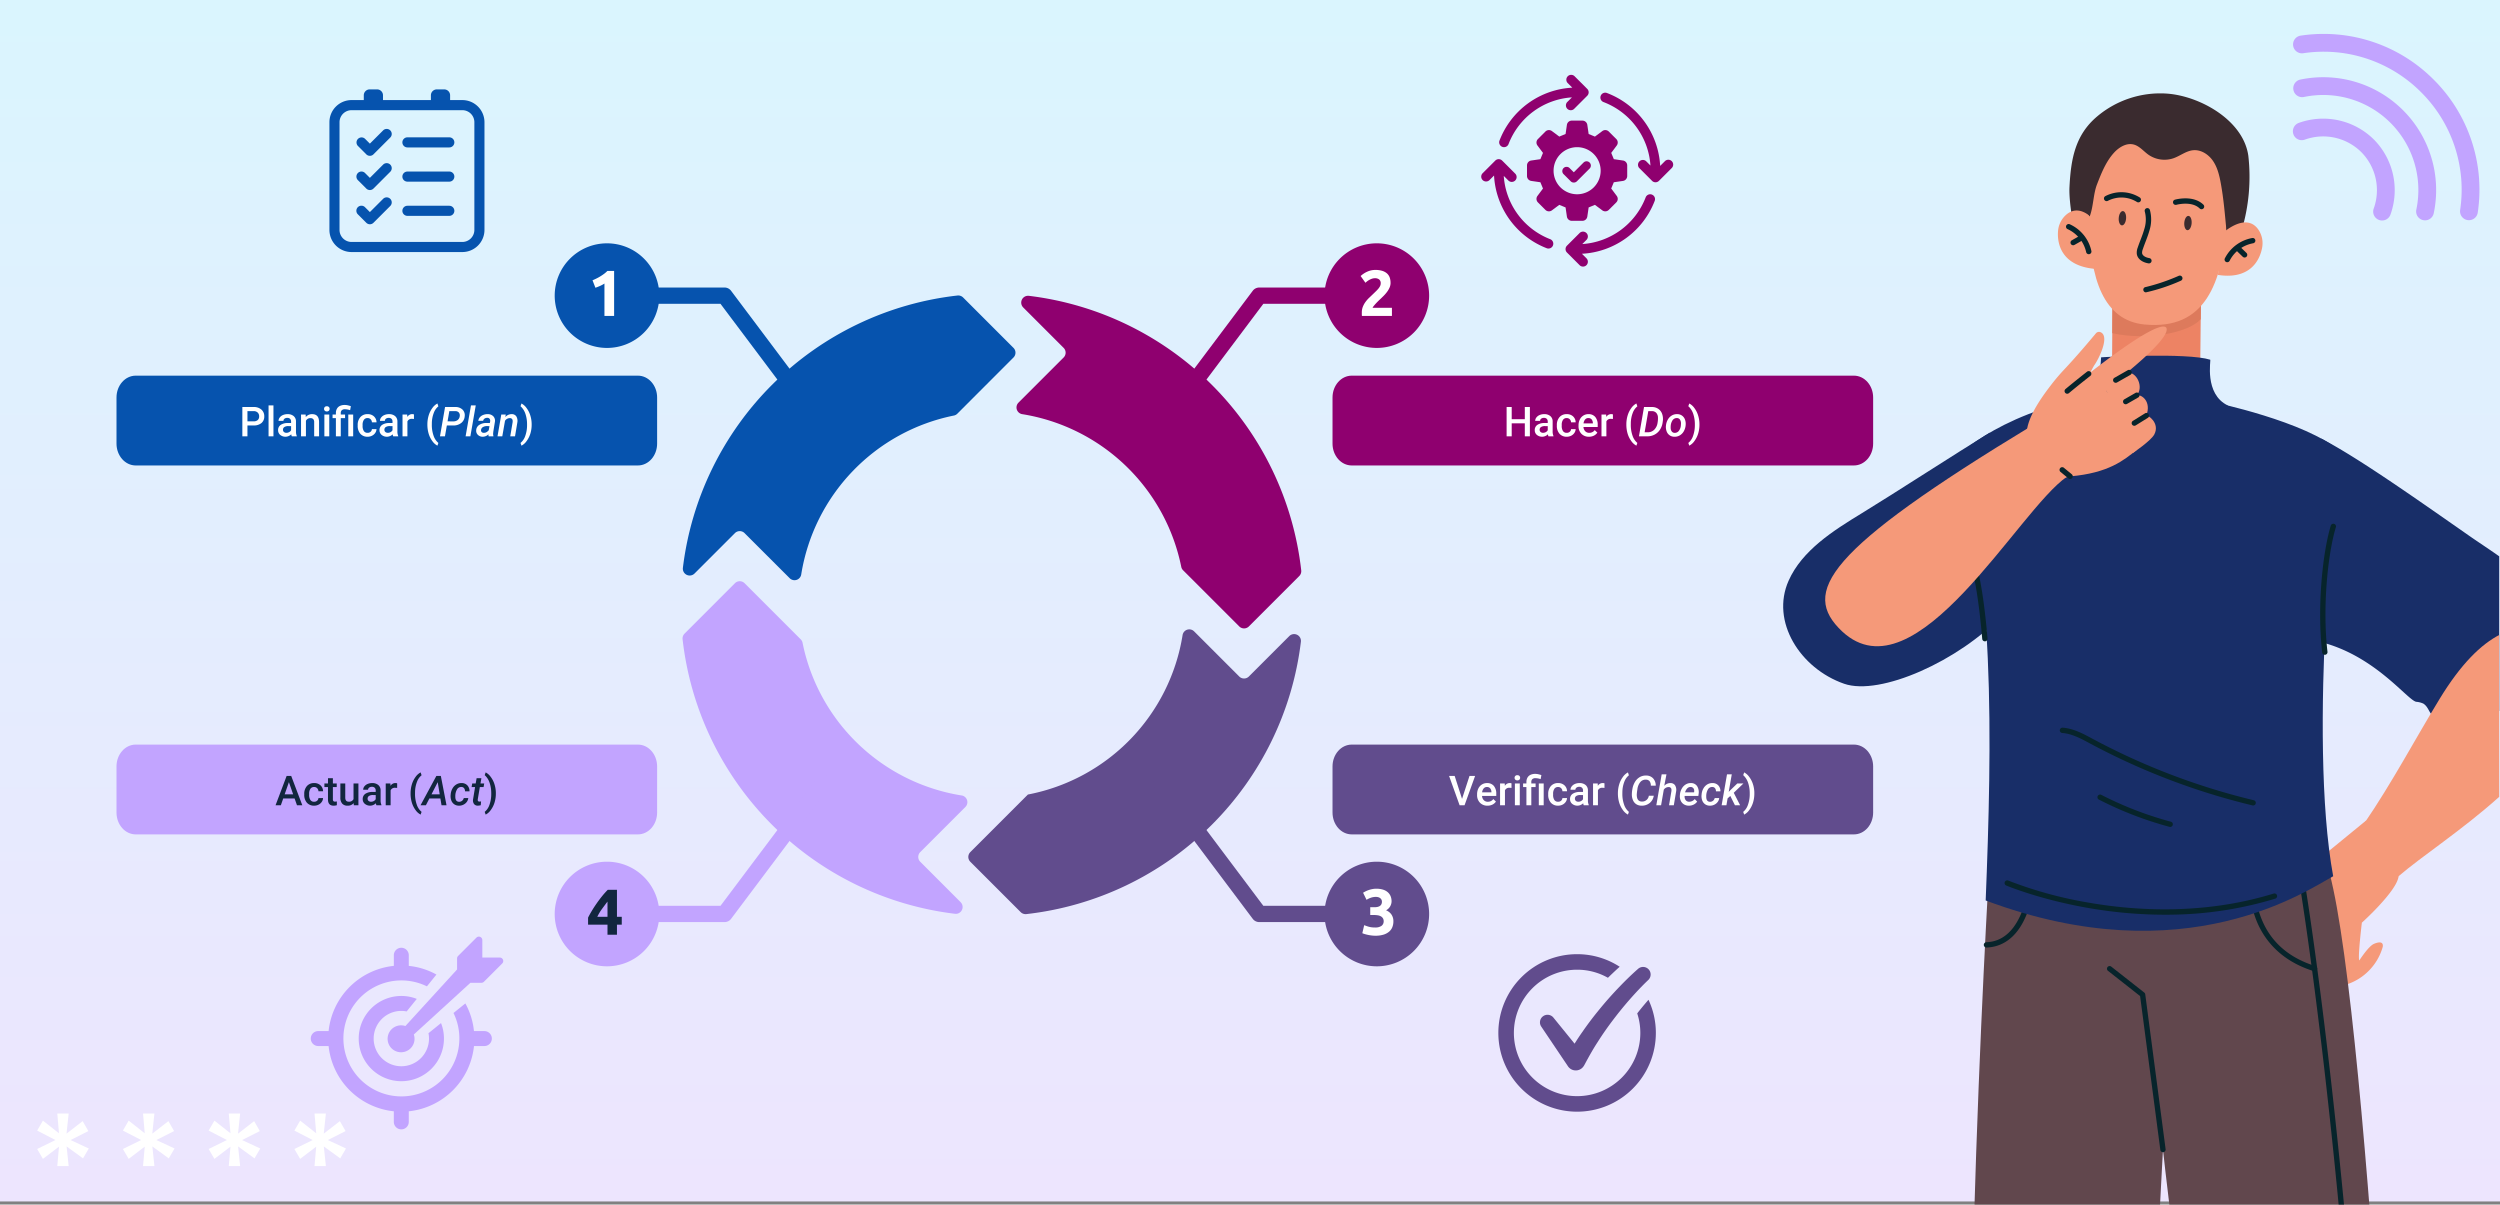 <svg xmlns="http://www.w3.org/2000/svg" xmlns:xlink="http://www.w3.org/1999/xlink" width="1030" height="496.271" viewBox="0 0 1030 496.271">
  <rect x="0" y="0" width="1030" height="496.271" fill="#808080" stroke="none"/>
  <defs>
    <linearGradient id="linear-gradient" x1="0.5" x2="0.5" y2="1" gradientUnits="objectBoundingBox">
      <stop offset="0" stop-color="#daf5fe"/>
      <stop offset="1" stop-color="#ede5fe"/>
    </linearGradient>
    <clipPath id="clip-path">
      <path id="Path_611005" data-name="Path 611005" d="M0,0H1030V495H0Z" transform="translate(285 446.5)" fill="url(#linear-gradient)"/>
    </clipPath>
    <clipPath id="clip-path-2">
      <rect id="Rectangle_410734" data-name="Rectangle 410734" width="561.366" height="434.492" fill="none"/>
    </clipPath>
    <clipPath id="clip-path-3">
      <rect id="Rectangle_410736" data-name="Rectangle 410736" width="359" height="488" transform="translate(955.668 454.771)" fill="#fff" stroke="#707070" stroke-width="1"/>
    </clipPath>
    <clipPath id="clip-path-4">
      <rect id="Rectangle_410735" data-name="Rectangle 410735" width="329.003" height="778.332" transform="translate(0 0)" fill="none"/>
    </clipPath>
    <clipPath id="clip-path-5">
      <rect id="Rectangle_403224" data-name="Rectangle 403224" width="76.843" height="76.848" fill="#c2a4ff"/>
    </clipPath>
  </defs>
  <g id="Group_1122319" data-name="Group 1122319" transform="translate(-285.332 -2966.729)">
    <g id="Group_1073696" data-name="Group 1073696" transform="translate(0.332 2520.229)">
      <g id="Group_1073695" data-name="Group 1073695">
        <path id="Path_608309" data-name="Path 608309" d="M0,0H1030V495H0Z" transform="translate(285 446.5)" fill="url(#linear-gradient)"/>
      </g>
      <g id="Group_1122147" data-name="Group 1122147" transform="translate(412.985 477.25)">
        <g id="Group_1122146" data-name="Group 1122146" transform="translate(0 0.004)" clip-path="url(#clip-path-2)">
          <path id="Path_912606" data-name="Path 912606" d="M942.842,492.282A128.472,128.472,0,0,0,829.7,604.523a2.82,2.82,0,0,0,4.794,2.3l16.649-16.65a2.807,2.807,0,0,1,3.969,0l18.6,18.583a2.8,2.8,0,0,0,4.747-1.575,79.688,79.688,0,0,1,62.9-65.448,2.741,2.741,0,0,0,1.4-.746l23.147-23.168a2.808,2.808,0,0,0,0-3.969L945.161,493.1a2.851,2.851,0,0,0-2.319-.82" transform="translate(-676.337 -401.283)" fill="#0653ae"/>
          <path id="Path_912607" data-name="Path 912607" d="M1576.182,497.741l16.649,16.649a2.807,2.807,0,0,1,0,3.97l-18.6,18.6a2.8,2.8,0,0,0,1.573,4.747,79.769,79.769,0,0,1,65.492,62.9,2.739,2.739,0,0,0,.745,1.4l23.145,23.146a2.807,2.807,0,0,0,3.97,0l20.75-20.75a2.85,2.85,0,0,0,.82-2.32,128.448,128.448,0,0,0-112.241-113.137,2.82,2.82,0,0,0-2.3,4.794" transform="translate(-1282.602 -401.822)" fill="#8f006f"/>
          <path id="Path_912608" data-name="Path 912608" d="M1577.7,1255.958l-18.6-18.6a2.8,2.8,0,0,0-4.748,1.575,79.716,79.716,0,0,1-63.692,65.647h-.024l-23.732,23.732a2.807,2.807,0,0,0,0,3.97l20.75,20.749a2.85,2.85,0,0,0,2.319.82,128.447,128.447,0,0,0,113.137-112.241,2.82,2.82,0,0,0-4.794-2.3l-16.65,16.65a2.807,2.807,0,0,1-3.97,0" transform="translate(-1195.118 -1007.995)" fill="#614c8d"/>
          <path id="Path_912609" data-name="Path 912609" d="M943.982,1217.478a79.689,79.689,0,0,1-65.512-62.9,2.74,2.74,0,0,0-.746-1.4l-23.144-23.144a2.807,2.807,0,0,0-3.971,0L829.859,1150.8a2.851,2.851,0,0,0-.819,2.32,128.49,128.49,0,0,0,112.245,113.114,2.82,2.82,0,0,0,2.306-4.793l-16.634-16.651a2.808,2.808,0,0,1,0-3.969l18.6-18.6a2.8,2.8,0,0,0-1.576-4.748" transform="translate(-675.799 -920.503)" fill="#c2a4ff"/>
          <path id="Path_912610" data-name="Path 912610" d="M810.844,535.1a3.348,3.348,0,0,1-2.684-1.34l-39.419-52.5H739.249a3.354,3.354,0,1,1,0-6.707h31.167a3.353,3.353,0,0,1,2.682,1.34l40.426,53.841a3.354,3.354,0,0,1-2.679,5.367" transform="translate(-599.883 -386.845)" fill="#0653ae"/>
          <path id="Path_912611" data-name="Path 912611" d="M1881.1,535.1a3.354,3.354,0,0,1-2.679-5.367l40.425-53.841a3.353,3.353,0,0,1,2.682-1.34h31.167a3.354,3.354,0,1,1,0,6.707H1923.2l-39.419,52.5a3.347,3.347,0,0,1-2.684,1.34" transform="translate(-1530.692 -386.845)" fill="#8f006f"/>
          <path id="Path_912612" data-name="Path 912612" d="M1952.693,1622.039h-31.167a3.352,3.352,0,0,1-2.682-1.34l-40.425-53.84a3.353,3.353,0,0,1,5.364-4.027l39.419,52.5h29.492a3.354,3.354,0,1,1,0,6.707" transform="translate(-1530.692 -1272.89)" fill="#614c8d"/>
          <path id="Path_912613" data-name="Path 912613" d="M770.416,1622.039H739.249a3.354,3.354,0,1,1,0-6.707H768.74l39.419-52.5a3.353,3.353,0,0,1,5.364,4.027L773.1,1620.7a3.352,3.352,0,0,1-2.682,1.34" transform="translate(-599.883 -1272.89)" fill="#c2a4ff"/>
          <path id="Path_912614" data-name="Path 912614" d="M587.142,397.548A21.55,21.55,0,1,1,565.592,376a21.55,21.55,0,0,1,21.55,21.55" transform="translate(-443.489 -306.505)" fill="#0653ae"/>
          <path id="Path_912615" data-name="Path 912615" d="M628.3,441.428q.775-.32,1.618-.735t1.645-.91q.8-.493,1.538-1.043a10.517,10.517,0,0,0,1.323-1.163H637.2V456.11h-3.984V442.765a12.094,12.094,0,0,1-1.792.976q-.99.442-1.926.762Z" transform="translate(-512.17 -356.703)" fill="#fff"/>
          <path id="Path_912616" data-name="Path 912616" d="M2303.149,397.548A21.55,21.55,0,1,1,2281.6,376a21.55,21.55,0,0,1,21.549,21.55" transform="translate(-1842.335 -306.505)" fill="#8f006f"/>
          <path id="Path_912617" data-name="Path 912617" d="M2352.943,440.556a4.907,4.907,0,0,1-.4,1.953,9.034,9.034,0,0,1-1.043,1.8,14.7,14.7,0,0,1-1.445,1.672q-.8.8-1.578,1.524-.4.375-.869.843t-.9.949q-.428.481-.762.9a2.237,2.237,0,0,0-.415.682h7.97v3.343h-12.355a4.309,4.309,0,0,1-.053-.749v-.641a6.461,6.461,0,0,1,.415-2.354,8.8,8.8,0,0,1,1.083-1.992,12.576,12.576,0,0,1,1.511-1.725q.842-.8,1.671-1.6.641-.614,1.2-1.163a13.181,13.181,0,0,0,.99-1.069,4.882,4.882,0,0,0,.668-1.043,2.491,2.491,0,0,0,.241-1.056,1.908,1.908,0,0,0-.668-1.658,2.764,2.764,0,0,0-1.658-.481,3.941,3.941,0,0,0-1.351.228,6.848,6.848,0,0,0-1.15.535,7.114,7.114,0,0,0-.9.615q-.375.308-.562.495l-1.979-2.781a10.1,10.1,0,0,1,2.741-1.8,8.04,8.04,0,0,1,3.356-.709,9.344,9.344,0,0,1,2.808.374,5.26,5.26,0,0,1,1.939,1.057,4.1,4.1,0,0,1,1.123,1.658,6.327,6.327,0,0,1,.361,2.206" transform="translate(-1908.01 -354.815)" fill="#fff"/>
          <path id="Path_912618" data-name="Path 912618" d="M587.142,1776a21.55,21.55,0,1,1-21.55-21.55,21.55,21.55,0,0,1,21.55,21.55" transform="translate(-443.489 -1430.182)" fill="#c2a4ff"/>
          <path id="Path_912619" data-name="Path 912619" d="M630.332,1817.033v11.124h1.979v3.263h-1.979v4.146h-3.9v-4.146h-8v-2.915q.587-1.177,1.47-2.661t1.966-3.048q1.083-1.564,2.286-3.062a33.366,33.366,0,0,1,2.407-2.7Zm-3.9,4.867q-1.043,1.365-2.22,2.969a20.353,20.353,0,0,0-1.979,3.289h4.2Z" transform="translate(-504.13 -1481.2)" fill="#12263f"/>
          <path id="Path_912620" data-name="Path 912620" d="M2303.149,1776a21.55,21.55,0,1,1-21.549-21.55,21.55,21.55,0,0,1,21.549,21.55" transform="translate(-1842.335 -1430.182)" fill="#614c8d"/>
          <path id="Path_912621" data-name="Path 912621" d="M2349.725,1834.078a13.142,13.142,0,0,1-1.524-.093q-.8-.094-1.551-.255t-1.364-.347a7.642,7.642,0,0,1-.963-.348l.776-3.316q.7.294,1.779.628a9.217,9.217,0,0,0,2.688.335,4.265,4.265,0,0,0,2.7-.7,2.286,2.286,0,0,0,.856-1.872,2.262,2.262,0,0,0-.308-1.217,2.358,2.358,0,0,0-.842-.8,3.747,3.747,0,0,0-1.27-.428,9.7,9.7,0,0,0-1.565-.12h-1.551v-3.209h1.765a5.87,5.87,0,0,0,1.136-.107,3,3,0,0,0,.976-.361,1.887,1.887,0,0,0,.682-.7,2.195,2.195,0,0,0,.254-1.11,1.752,1.752,0,0,0-.214-.883,1.918,1.918,0,0,0-.548-.615,2.392,2.392,0,0,0-.775-.361,3.39,3.39,0,0,0-.9-.12,6.3,6.3,0,0,0-2.126.347,8.9,8.9,0,0,0-1.778.856l-1.418-2.915q.428-.267,1-.562a9.933,9.933,0,0,1,1.27-.534,11.606,11.606,0,0,1,1.484-.4,8.358,8.358,0,0,1,1.671-.16,9.17,9.17,0,0,1,2.822.387,5.322,5.322,0,0,1,1.966,1.095,4.429,4.429,0,0,1,1.15,1.656,5.6,5.6,0,0,1,.374,2.07,4.254,4.254,0,0,1-2.273,3.684,4.811,4.811,0,0,1,2.233,1.755,4.871,4.871,0,0,1,.789,2.8,6.407,6.407,0,0,1-.428,2.37,4.782,4.782,0,0,1-1.337,1.874,6.406,6.406,0,0,1-2.313,1.232,11.14,11.14,0,0,1-3.329.442" transform="translate(-1911.033 -1479.312)" fill="#fff"/>
          <path id="Path_912622" data-name="Path 912622" d="M2832.952,266.8a2,2,0,0,0-2.584,1.138,30.1,30.1,0,0,1-26.115,19.241l1.8-1.8a2,2,0,0,0-2.823-2.823l-5.291,5.291a2,2,0,0,0,0,2.823l5.291,5.292a2,2,0,0,0,2.823-2.823l-1.957-1.958a34.057,34.057,0,0,0,29.992-21.793,2,2,0,0,0-1.138-2.585" transform="translate(-2280.335 -217.381)" fill="#8f006f"/>
          <path id="Path_912623" data-name="Path 912623" d="M2650.675,29.748a1.994,1.994,0,0,0,2.584-1.138,30.091,30.091,0,0,1,26.114-19.242l-1.8,1.8a2,2,0,1,0,2.823,2.823l5.291-5.291a2,2,0,0,0,0-2.823L2680.394.589a2,2,0,0,0-2.823,2.823l1.958,1.958a34.055,34.055,0,0,0-29.991,21.794,2,2,0,0,0,1.138,2.584" transform="translate(-2159.725 -0.004)" fill="#8f006f"/>
          <path id="Path_912624" data-name="Path 912624" d="M2637.564,221.418a30.1,30.1,0,0,1-19.241-26.115l1.8,1.8a2,2,0,1,0,2.823-2.823l-5.291-5.291a2,2,0,0,0-2.823,0l-5.291,5.291a2,2,0,0,0,2.823,2.823l1.957-1.957a34.056,34.056,0,0,0,21.793,29.991,2,2,0,0,0,1.447-3.722" transform="translate(-2126.758 -153.585)" fill="#8f006f"/>
          <path id="Path_912625" data-name="Path 912625" d="M2904.91,68.62a2,2,0,0,0-2.823,0l-1.957,1.957a34.055,34.055,0,0,0-21.795-29.99,2,2,0,1,0-1.447,3.722,30.093,30.093,0,0,1,19.242,26.114l-1.8-1.8a2,2,0,0,0-2.824,2.823l5.292,5.291a2,2,0,0,0,2.823,0l5.291-5.291a2,2,0,0,0,0-2.823" transform="translate(-2344.128 -32.974)" fill="#8f006f"/>
          <path id="Path_912626" data-name="Path 912626" d="M2727.865,142.018a2.042,2.042,0,0,0,2.021,1.748h4.369a2.043,2.043,0,0,0,2.021-1.748l.547-3.764c1.141-.472,1.446-.6,2.587-1.071l3.048,2.274a2.042,2.042,0,0,0,2.665-.194l3.089-3.086a2.044,2.044,0,0,0,.193-2.667l-2.281-3.056c.472-1.137.6-1.441,1.067-2.578l3.775-.549a2.043,2.043,0,0,0,1.749-2.021v-4.369a2.042,2.042,0,0,0-1.749-2.02l-3.764-.548-1.071-2.587,2.275-3.046a2.044,2.044,0,0,0-.193-2.667l-3.089-3.089a2.043,2.043,0,0,0-2.665-.192l-3.048,2.275c-1.141-.474-1.446-.6-2.587-1.071l-.547-3.765a2.041,2.041,0,0,0-2.021-1.747h-4.369a2.04,2.04,0,0,0-2.021,1.747l-.546,3.765c-1.142.471-1.447.6-2.588,1.071l-3.047-2.275a2.044,2.044,0,0,0-2.666.192l-3.089,3.089a2.044,2.044,0,0,0-.193,2.665l2.275,3.048c-.472,1.142-.6,1.446-1.071,2.587l-3.764.548a2.041,2.041,0,0,0-1.748,2.02v4.369a2.042,2.042,0,0,0,1.748,2.021l3.764.548c.472,1.141.6,1.446,1.071,2.589l-2.275,3.046a2.046,2.046,0,0,0,.193,2.667l3.089,3.086a2.043,2.043,0,0,0,2.666.194l3.047-2.274,2.588,1.071Zm-5.49-18.895a9.7,9.7,0,1,1,9.7,9.7,9.7,9.7,0,0,1-9.7-9.7" transform="translate(-2210.288 -83.541)" fill="#8f006f"/>
          <path id="Path_912627" data-name="Path 912627" d="M2801.869,194.912a1.762,1.762,0,0,0-3.007-1.245l-4.016,4.018-1.737-1.736a1.76,1.76,0,0,0-2.489,2.489l2.98,2.98a1.8,1.8,0,0,0,2.489,0l5.264-5.262a1.75,1.75,0,0,0,.517-1.244" transform="translate(-2274.424 -157.454)" fill="#8f006f"/>
          <path id="Path_912628" data-name="Path 912628" d="M96.607,37.266H91.582V35.3a2.438,2.438,0,0,0-2.438-2.438H86.107A2.438,2.438,0,0,0,83.669,35.3v1.966H63.929V35.3a2.438,2.438,0,0,0-2.438-2.438H58.454A2.439,2.439,0,0,0,56.016,35.3v1.966H50.991A9.132,9.132,0,0,0,41.859,46.4V90.752a9.131,9.131,0,0,0,9.132,9.131H96.609a9.13,9.13,0,0,0,9.13-9.13V46.4a9.131,9.131,0,0,0-9.132-9.131m4.97,53.486a4.969,4.969,0,0,1-4.969,4.969H50.991a4.97,4.97,0,0,1-4.97-4.97V46.4a4.97,4.97,0,0,1,4.97-4.97H96.609a4.969,4.969,0,0,1,4.969,4.968Z" transform="translate(-34.122 -26.79)" fill="#0653ae" fill-rule="evenodd"/>
          <path id="Path_912629" data-name="Path 912629" d="M112.977,121.617l-5.455,5.454-2.006-2.009A2.081,2.081,0,0,0,102.572,128l3.479,3.48a2.08,2.08,0,0,0,2.943,0l6.925-6.925a2.08,2.08,0,0,0-2.942-2.942" transform="translate(-83.118 -98.643)" fill="#0653ae" fill-rule="evenodd"/>
          <path id="Path_912630" data-name="Path 912630" d="M112.978,197.892l-5.455,5.452-2.007-2.007a2.08,2.08,0,0,0-2.941,2.942l3.479,3.479a2.078,2.078,0,0,0,2.942,0l6.925-6.924a2.08,2.08,0,1,0-2.942-2.942" transform="translate(-83.119 -160.82)" fill="#0653ae" fill-rule="evenodd"/>
          <path id="Path_912631" data-name="Path 912631" d="M112.978,274.162l-5.455,5.453-2.007-2.007a2.08,2.08,0,1,0-2.941,2.942l3.479,3.479a2.08,2.08,0,0,0,2.942,0l6.925-6.925a2.08,2.08,0,0,0-2.942-2.942" transform="translate(-83.119 -222.994)" fill="#0653ae" fill-rule="evenodd"/>
          <path id="Path_912632" data-name="Path 912632" d="M223.821,139.74H206.569a2.081,2.081,0,1,0,0,4.162h17.252a2.081,2.081,0,1,0,0-4.162" transform="translate(-166.693 -113.913)" fill="#0653ae" fill-rule="evenodd"/>
          <path id="Path_912633" data-name="Path 912633" d="M223.821,216.014H206.569a2.081,2.081,0,1,0,0,4.162h17.252a2.081,2.081,0,1,0,0-4.162" transform="translate(-166.693 -176.09)" fill="#0653ae" fill-rule="evenodd"/>
          <path id="Path_912634" data-name="Path 912634" d="M223.821,292.284H206.569a2.081,2.081,0,1,0,0,4.162h17.252a2.081,2.081,0,1,0,0-4.162" transform="translate(-166.693 -238.263)" fill="#0653ae" fill-rule="evenodd"/>
          <path id="Path_912635" data-name="Path 912635" d="M124.693,2059.9a10.307,10.307,0,0,1,2.2.22l4.178-5.168a17.141,17.141,0,0,0-6.377-1.209,17.56,17.56,0,1,0,17.571,17.548,17.129,17.129,0,0,0-1.21-6.377l-5.168,4.178a10.356,10.356,0,0,1,.22,2.2,11.4,11.4,0,1,1-11.413-11.391" transform="translate(-87.341 -1674.16)" fill="#c2a4ff"/>
          <path id="Path_912636" data-name="Path 912636" d="M219.971,1930.987a1.424,1.424,0,0,0-1.315-.878h-7.2v-7.2a1.423,1.423,0,0,0-2.429-1.006l-7.553,7.551a1.424,1.424,0,0,0-.417,1.006v4.555l-21.3,23.309a5.547,5.547,0,1,0,3.481,3.481l23.312-21.3H211.1a1.424,1.424,0,0,0,1.006-.417l7.553-7.551a1.427,1.427,0,0,0,.309-1.552" transform="translate(-140.725 -1566.35)" fill="#c2a4ff"/>
          <path id="Path_912637" data-name="Path 912637" d="M71.633,1980.873H67.287a29.7,29.7,0,0,0-3.546-11.394l-4.882,3.936a23.89,23.89,0,1,1-10.952-10.974l3.915-4.86a29.388,29.388,0,0,0-11.388-3.568v-4.336a3.08,3.08,0,1,0-6.159,0V1954A30.158,30.158,0,0,0,7.4,1980.873H3.08a3.08,3.08,0,0,0,0,6.159H7.4a30.176,30.176,0,0,0,26.872,26.888v4.31a3.08,3.08,0,1,0,6.159,0v-4.31A30.179,30.179,0,0,0,67.3,1987.033h4.332a3.08,3.08,0,0,0,0-6.159" transform="translate(0 -1586.818)" fill="#c2a4ff"/>
          <path id="Path_912638" data-name="Path 912638" d="M2709.422,1979.39c-1.12,1.28-2.208,2.576-3.28,3.9-.464.56-.912,1.136-1.36,1.712a25.775,25.775,0,0,1,1.28,8.048,26.047,26.047,0,1,1-26.047-26.047,25.7,25.7,0,0,1,12.7,3.328c1.312-1.28,2.64-2.543,4-3.792l.848-.751a32.152,32.152,0,0,0-17.552-5.184,32.447,32.447,0,1,0,32.447,32.447,32,32,0,0,0-3.04-13.664" transform="translate(-2158.232 -1598.238)" fill="#614c8d"/>
          <path id="Path_912639" data-name="Path 912639" d="M2785.142,1990.111a3.114,3.114,0,0,0-4.394-.281c-3,2.64-5.683,5.3-8.351,8.1q-3.98,4.183-7.635,8.667c-2.449,2.978-4.786,6.057-6.985,9.247-1.113,1.569-2.169,3.181-3.194,4.818l-8.726-10.743a3.117,3.117,0,0,0-5.006,3.705l11.005,16.357a3.965,3.965,0,0,0,1.151,1.116,3.875,3.875,0,0,0,5.344-1.216l.239-.38c1.71-3.205,3.474-6.4,5.475-9.468,1.957-3.093,4.062-6.105,6.285-9.036s4.538-5.8,6.972-8.568c2.414-2.753,4.992-5.5,7.554-7.939l.08-.075a3.114,3.114,0,0,0,.186-4.307" transform="translate(-2233.839 -1621.427)" fill="#614c8d"/>
        </g>
      </g>
      <path id="Path_611088" data-name="Path 611088" d="M7.923,0H214.811c4.376,0,7.923,4.029,7.923,9V28c0,4.971-3.547,9-7.923,9H7.923C3.547,37,0,32.971,0,28V9C0,4.029,3.547,0,7.923,0Z" transform="translate(333 601.271)" fill="#0653ae"/>
      <path id="Path_913070" data-name="Path 913070" d="M53.947,13.518V18h-2.1V5.914H56.47a4.675,4.675,0,0,1,3.217,1.055,3.549,3.549,0,0,1,1.191,2.792,3.431,3.431,0,0,1-1.166,2.767,4.9,4.9,0,0,1-3.266.989Zm0-1.693H56.47a2.485,2.485,0,0,0,1.71-.527,1.937,1.937,0,0,0,.589-1.523,2.09,2.09,0,0,0-.6-1.565,2.3,2.3,0,0,0-1.644-.6H53.947ZM64.663,18H62.646V5.25h2.017Zm7.562,0a3.113,3.113,0,0,1-.232-.838,3.393,3.393,0,0,1-4.565.232,2.47,2.47,0,0,1-.855-1.909,2.55,2.55,0,0,1,1.067-2.2,5.169,5.169,0,0,1,3.051-.768h1.237v-.589a1.573,1.573,0,0,0-.39-1.116,1.547,1.547,0,0,0-1.187-.419,1.777,1.777,0,0,0-1.129.344,1.066,1.066,0,0,0-.44.876H66.763a2.239,2.239,0,0,1,.49-1.382,3.263,3.263,0,0,1,1.332-1.009,4.68,4.68,0,0,1,1.88-.365,3.769,3.769,0,0,1,2.515.793,2.827,2.827,0,0,1,.963,2.229v4.051a4.591,4.591,0,0,0,.34,1.934V18Zm-2.216-1.453a2.294,2.294,0,0,0,1.125-.291,1.941,1.941,0,0,0,.793-.78V13.783H70.839a2.973,2.973,0,0,0-1.685.39,1.264,1.264,0,0,0-.564,1.1,1.179,1.179,0,0,0,.386.926A1.5,1.5,0,0,0,70.009,16.547Zm7.919-7.529.058,1.038a3.229,3.229,0,0,1,2.615-1.2q2.806,0,2.855,3.212V18H81.439V12.181a1.85,1.85,0,0,0-.369-1.266,1.554,1.554,0,0,0-1.208-.411,1.944,1.944,0,0,0-1.818,1.1V18H76.027V9.019ZM87.656,18H85.639V9.019h2.017ZM85.515,6.686a1.071,1.071,0,0,1,.295-.772,1.113,1.113,0,0,1,.843-.307,1.127,1.127,0,0,1,.847.307,1.062,1.062,0,0,1,.3.772,1.038,1.038,0,0,1-.3.76,1.136,1.136,0,0,1-.847.3,1.122,1.122,0,0,1-.843-.3A1.046,1.046,0,0,1,85.515,6.686ZM90.387,18V10.513h-1.37V9.019h1.37V8.4a3.593,3.593,0,0,1,.448-1.81A2.788,2.788,0,0,1,92.08,5.458a4.482,4.482,0,0,1,1.934-.382,5.638,5.638,0,0,1,1.274.141q.61.141,1.266.357l-.307,1.668a6.421,6.421,0,0,0-2.092-.4,1.869,1.869,0,0,0-1.336.4A1.61,1.61,0,0,0,92.4,8.454v.564h1.768v1.494H92.4V18Zm7.122,0H95.492V9.019h2.017Zm5.927-1.444a1.824,1.824,0,0,0,1.253-.44,1.5,1.5,0,0,0,.531-1.087h1.9a2.963,2.963,0,0,1-.523,1.565,3.43,3.43,0,0,1-1.328,1.15,3.958,3.958,0,0,1-1.81.423,3.829,3.829,0,0,1-2.988-1.22,4.84,4.84,0,0,1-1.1-3.37v-.208a4.759,4.759,0,0,1,1.1-3.283,3.8,3.8,0,0,1,2.988-1.233,3.69,3.69,0,0,1,2.611.934,3.345,3.345,0,0,1,1.058,2.453h-1.9a1.847,1.847,0,0,0-.527-1.27,1.7,1.7,0,0,0-1.258-.5,1.775,1.775,0,0,0-1.511.71,3.621,3.621,0,0,0-.54,2.154v.324a3.681,3.681,0,0,0,.527,2.179A1.774,1.774,0,0,0,103.436,16.556ZM114.011,18a3.113,3.113,0,0,1-.232-.838,3.393,3.393,0,0,1-4.565.232,2.47,2.47,0,0,1-.855-1.909,2.55,2.55,0,0,1,1.067-2.2,5.169,5.169,0,0,1,3.051-.768h1.237v-.589a1.573,1.573,0,0,0-.39-1.116,1.547,1.547,0,0,0-1.187-.419,1.777,1.777,0,0,0-1.129.344,1.066,1.066,0,0,0-.44.876h-2.017a2.239,2.239,0,0,1,.49-1.382,3.263,3.263,0,0,1,1.332-1.009,4.68,4.68,0,0,1,1.88-.365,3.769,3.769,0,0,1,2.515.793,2.827,2.827,0,0,1,.963,2.229v4.051a4.591,4.591,0,0,0,.34,1.934V18Zm-2.216-1.453a2.294,2.294,0,0,0,1.125-.291,1.941,1.941,0,0,0,.793-.78V13.783h-1.087a2.973,2.973,0,0,0-1.685.39,1.264,1.264,0,0,0-.564,1.1,1.179,1.179,0,0,0,.386.926A1.5,1.5,0,0,0,111.795,16.547Zm10.75-5.686a4.991,4.991,0,0,0-.822-.066,1.85,1.85,0,0,0-1.868,1.063V18h-2.017V9.019h1.926l.05,1a2.273,2.273,0,0,1,2.025-1.17,1.888,1.888,0,0,1,.714.116Zm5.537,2.225a12.649,12.649,0,0,1,.515-3.64,9.991,9.991,0,0,1,1.511-3.08,6,6,0,0,1,2.108-1.905l.4,1.179a6.162,6.162,0,0,0-1.9,2.71,12.138,12.138,0,0,0-.793,4.171l-.008.714a13.2,13.2,0,0,0,.71,4.487,6.612,6.612,0,0,0,1.988,3l-.4,1.121A6.009,6.009,0,0,1,130.1,19.93a9.989,9.989,0,0,1-1.511-3.08A13.148,13.148,0,0,1,128.081,13.086Zm8.019.432L135.319,18h-2.05l2.1-12.086,4.184.008a4.117,4.117,0,0,1,2.972,1.035,3.222,3.222,0,0,1,.938,2.738,3.843,3.843,0,0,1-1.436,2.8,5.214,5.214,0,0,1-3.37,1.035Zm.291-1.693,2.349.017a2.837,2.837,0,0,0,1.822-.564,2.338,2.338,0,0,0,.851-1.577,1.869,1.869,0,0,0-.344-1.482,1.807,1.807,0,0,0-1.39-.6l-2.557-.008Zm9.4,6.176h-1.967l2.216-12.75h1.967Zm7.537,0a2.664,2.664,0,0,1-.083-.838,3.33,3.33,0,0,1-2.4,1,2.751,2.751,0,0,1-1.938-.751,2.317,2.317,0,0,1-.718-1.864,2.75,2.75,0,0,1,1.229-2.233,5.349,5.349,0,0,1,3.121-.813l1.278.017.116-.614a1.853,1.853,0,0,0,0-.606,1.081,1.081,0,0,0-1.187-.921,1.79,1.79,0,0,0-1.108.32,1.383,1.383,0,0,0-.585.9l-1.967.017a2.463,2.463,0,0,1,.589-1.457,3.5,3.5,0,0,1,1.411-.975,4.778,4.778,0,0,1,1.859-.332,3.141,3.141,0,0,1,2.291.884,2.62,2.62,0,0,1,.681,2.2l-.689,4.208-.066.747a2.654,2.654,0,0,0,.125.955l-.008.149Zm-2.025-1.444a2.169,2.169,0,0,0,1.154-.286,3.04,3.04,0,0,0,.9-.784l.307-1.7-.938-.008a3.3,3.3,0,0,0-1.776.419,1.537,1.537,0,0,0-.755,1.15,1.017,1.017,0,0,0,.245.876A1.2,1.2,0,0,0,151.307,16.556Zm9.073-7.545-.2,1.054a3.427,3.427,0,0,1,2.665-1.212,2.171,2.171,0,0,1,1.868.9,3.6,3.6,0,0,1,.448,2.445l-.971,5.8h-1.967l.979-5.827a2.982,2.982,0,0,0,.008-.664,1.058,1.058,0,0,0-1.179-1.013,2.391,2.391,0,0,0-1.967,1.1L158.943,18h-1.967l1.552-8.981Zm10.667,4.208a12.489,12.489,0,0,1-.506,3.557A10.078,10.078,0,0,1,169,19.9a6.014,6.014,0,0,1-2.15,1.947l-.4-1.121a6.379,6.379,0,0,0,1.971-2.943,13.071,13.071,0,0,0,.726-4.52v-.191a13.264,13.264,0,0,0-.631-4.2,7.416,7.416,0,0,0-1.81-3.042l-.257-.232.4-1.129a5.951,5.951,0,0,1,2.059,1.826,9.909,9.909,0,0,1,1.527,2.934,12.222,12.222,0,0,1,.6,3.349Z" transform="translate(333 608.271)" fill="#fff"/>
      <path id="Path_912692" data-name="Path 912692" d="M7.923,0H214.811c4.376,0,7.923,4.029,7.923,9V28c0,4.971-3.547,9-7.923,9H7.923C3.547,37,0,32.971,0,28V9C0,4.029,3.547,0,7.923,0Z" transform="translate(834 601.271)" fill="#8f006f"/>
      <path id="Path_913071" data-name="Path 913071" d="M81.314,18H79.223V12.638h-5.4V18h-2.1V5.914h2.1v5.03h5.4V5.914h2.092Zm7.653,0a3.113,3.113,0,0,1-.232-.838,3.393,3.393,0,0,1-4.565.232,2.47,2.47,0,0,1-.855-1.909,2.55,2.55,0,0,1,1.067-2.2,5.169,5.169,0,0,1,3.051-.768h1.237v-.589a1.573,1.573,0,0,0-.39-1.116,1.547,1.547,0,0,0-1.187-.419,1.777,1.777,0,0,0-1.129.344,1.066,1.066,0,0,0-.44.876H83.506A2.239,2.239,0,0,1,84,10.226a3.263,3.263,0,0,1,1.332-1.009,4.68,4.68,0,0,1,1.88-.365,3.769,3.769,0,0,1,2.515.793,2.827,2.827,0,0,1,.963,2.229v4.051a4.591,4.591,0,0,0,.34,1.934V18Zm-2.216-1.453a2.294,2.294,0,0,0,1.125-.291,1.941,1.941,0,0,0,.793-.78V13.783H87.581a2.973,2.973,0,0,0-1.685.39,1.264,1.264,0,0,0-.564,1.1,1.179,1.179,0,0,0,.386.926A1.5,1.5,0,0,0,86.751,16.547Zm9.737.008a1.824,1.824,0,0,0,1.253-.44,1.5,1.5,0,0,0,.531-1.087h1.9a2.963,2.963,0,0,1-.523,1.565,3.43,3.43,0,0,1-1.328,1.15,3.958,3.958,0,0,1-1.81.423,3.829,3.829,0,0,1-2.988-1.22,4.84,4.84,0,0,1-1.1-3.37v-.208a4.759,4.759,0,0,1,1.1-3.283A3.8,3.8,0,0,1,96.5,8.853a3.69,3.69,0,0,1,2.611.934,3.345,3.345,0,0,1,1.058,2.453h-1.9a1.847,1.847,0,0,0-.527-1.27,1.7,1.7,0,0,0-1.258-.5,1.775,1.775,0,0,0-1.511.71,3.621,3.621,0,0,0-.54,2.154v.324a3.681,3.681,0,0,0,.527,2.179A1.774,1.774,0,0,0,96.488,16.556Zm9.164,1.61a4.173,4.173,0,0,1-3.109-1.208,4.381,4.381,0,0,1-1.191-3.217v-.249a5.389,5.389,0,0,1,.519-2.4,3.949,3.949,0,0,1,1.457-1.648,3.851,3.851,0,0,1,2.092-.589,3.525,3.525,0,0,1,2.835,1.17,4.949,4.949,0,0,1,1,3.312v.813h-5.869a2.7,2.7,0,0,0,.743,1.76,2.23,2.23,0,0,0,1.639.647,2.731,2.731,0,0,0,2.258-1.121l1.087,1.038a3.631,3.631,0,0,1-1.44,1.249A4.509,4.509,0,0,1,105.652,18.166Zm-.241-7.695a1.7,1.7,0,0,0-1.341.581,3.012,3.012,0,0,0-.652,1.619h3.843v-.149a2.452,2.452,0,0,0-.54-1.531A1.686,1.686,0,0,0,105.411,10.471Zm10.11.39a4.991,4.991,0,0,0-.822-.066,1.85,1.85,0,0,0-1.868,1.063V18h-2.017V9.019h1.926l.05,1a2.273,2.273,0,0,1,2.025-1.17,1.888,1.888,0,0,1,.714.116Zm5.537,2.225a12.649,12.649,0,0,1,.515-3.64,9.991,9.991,0,0,1,1.511-3.08,6,6,0,0,1,2.108-1.905l.4,1.179a6.162,6.162,0,0,0-1.9,2.71,12.138,12.138,0,0,0-.793,4.171l-.008.714a13.2,13.2,0,0,0,.71,4.487,6.613,6.613,0,0,0,1.988,3l-.4,1.121a6.009,6.009,0,0,1-2.113-1.913,9.989,9.989,0,0,1-1.511-3.08A13.148,13.148,0,0,1,121.058,13.086ZM126.246,18l2.092-12.086,3.271.008a4.477,4.477,0,0,1,2.6.751,4.223,4.223,0,0,1,1.581,2.075,6.186,6.186,0,0,1,.3,2.918l-.091.656a7.247,7.247,0,0,1-1.1,2.959,5.917,5.917,0,0,1-2.2,2,6.2,6.2,0,0,1-2.955.714ZM130.1,7.607l-1.511,8.716,1.212.008a3.776,3.776,0,0,0,2.727-1.042,5,5,0,0,0,1.39-2.876,9.7,9.7,0,0,0,.158-2.2,2.961,2.961,0,0,0-.7-1.884,2.347,2.347,0,0,0-1.739-.714Zm7.288,5.869a5.909,5.909,0,0,1,.776-2.4,4.606,4.606,0,0,1,1.631-1.668A4.031,4.031,0,0,1,142,8.853a3.336,3.336,0,0,1,3.217,2.25,5.192,5.192,0,0,1,.27,2.308,6.019,6.019,0,0,1-.776,2.523,4.588,4.588,0,0,1-1.644,1.681,4.088,4.088,0,0,1-2.22.552,3.331,3.331,0,0,1-3.2-2.237,5.126,5.126,0,0,1-.282-2.279Zm1.934,1.137a2.371,2.371,0,0,0,.461,1.4,1.474,1.474,0,0,0,1.166.552,2.069,2.069,0,0,0,1.7-.78,4.1,4.1,0,0,0,.859-2.2l.05-.813a2.874,2.874,0,0,0-.423-1.668,1.486,1.486,0,0,0-1.229-.639A2.151,2.151,0,0,0,139.91,11.7a4.621,4.621,0,0,0-.556,1.776A6.95,6.95,0,0,0,139.32,14.613Zm11.854-1.395a12.489,12.489,0,0,1-.506,3.557,10.078,10.078,0,0,1-1.536,3.121,6.014,6.014,0,0,1-2.15,1.947l-.4-1.121a6.379,6.379,0,0,0,1.971-2.943,13.071,13.071,0,0,0,.726-4.52v-.191a13.264,13.264,0,0,0-.631-4.2,7.416,7.416,0,0,0-1.81-3.042l-.257-.232.4-1.129a5.951,5.951,0,0,1,2.059,1.826,9.909,9.909,0,0,1,1.527,2.934,12.222,12.222,0,0,1,.6,3.349Z" transform="translate(834 608.271)" fill="#fff"/>
      <path id="Path_912693" data-name="Path 912693" d="M7.923,0H214.811c4.376,0,7.923,4.029,7.923,9V28c0,4.971-3.547,9-7.923,9H7.923C3.547,37,0,32.971,0,28V9C0,4.029,3.547,0,7.923,0Z" transform="translate(333 753.271)" fill="#c2a4ff"/>
      <path id="Path_913072" data-name="Path 913072" d="M73.37,15.186H68.689L67.709,18H65.526L70.092,5.914h1.884L76.55,18H74.358Zm-4.092-1.693h3.5L71.03,8.479Zm12.136,3.063a1.824,1.824,0,0,0,1.253-.44,1.5,1.5,0,0,0,.531-1.087h1.9a2.963,2.963,0,0,1-.523,1.565,3.43,3.43,0,0,1-1.328,1.15,3.958,3.958,0,0,1-1.81.423,3.829,3.829,0,0,1-2.988-1.22,4.84,4.84,0,0,1-1.1-3.37v-.208a4.759,4.759,0,0,1,1.1-3.283,3.8,3.8,0,0,1,2.988-1.233,3.69,3.69,0,0,1,2.611.934A3.345,3.345,0,0,1,85.1,12.239H83.2a1.847,1.847,0,0,0-.527-1.27,1.7,1.7,0,0,0-1.258-.5,1.775,1.775,0,0,0-1.511.71,3.621,3.621,0,0,0-.54,2.154v.324a3.681,3.681,0,0,0,.527,2.179A1.774,1.774,0,0,0,81.414,16.556Zm7.736-9.72V9.019h1.585v1.494H89.15v5.014a1.1,1.1,0,0,0,.2.743.943.943,0,0,0,.726.228,3.107,3.107,0,0,0,.706-.083v1.561a4.968,4.968,0,0,1-1.328.191q-2.324,0-2.324-2.565V10.513H85.656V9.019h1.478V6.835ZM97.717,17.12a3.128,3.128,0,0,1-2.523,1.046,2.788,2.788,0,0,1-2.212-.855,3.637,3.637,0,0,1-.751-2.474V9.019h2.017v5.794q0,1.71,1.419,1.71a1.993,1.993,0,0,0,1.984-1.054V9.019h2.017V18h-1.9Zm9.372.88a3.113,3.113,0,0,1-.232-.838,3.393,3.393,0,0,1-4.565.232,2.47,2.47,0,0,1-.855-1.909,2.55,2.55,0,0,1,1.067-2.2,5.169,5.169,0,0,1,3.051-.768h1.237v-.589a1.573,1.573,0,0,0-.39-1.116,1.547,1.547,0,0,0-1.187-.419,1.777,1.777,0,0,0-1.129.344,1.066,1.066,0,0,0-.44.876h-2.017a2.239,2.239,0,0,1,.49-1.382,3.263,3.263,0,0,1,1.332-1.009,4.68,4.68,0,0,1,1.88-.365,3.769,3.769,0,0,1,2.515.793,2.827,2.827,0,0,1,.963,2.229v4.051a4.591,4.591,0,0,0,.34,1.934V18Zm-2.216-1.453A2.294,2.294,0,0,0,106,16.257a1.941,1.941,0,0,0,.793-.78V13.783H105.7a2.973,2.973,0,0,0-1.685.39,1.264,1.264,0,0,0-.564,1.1,1.179,1.179,0,0,0,.386.926A1.5,1.5,0,0,0,104.872,16.547Zm10.75-5.686a4.991,4.991,0,0,0-.822-.066,1.85,1.85,0,0,0-1.868,1.063V18h-2.017V9.019h1.926l.05,1a2.273,2.273,0,0,1,2.025-1.17,1.888,1.888,0,0,1,.714.116Zm5.537,2.225a12.649,12.649,0,0,1,.515-3.64,9.991,9.991,0,0,1,1.511-3.08,6,6,0,0,1,2.108-1.905l.4,1.179a6.162,6.162,0,0,0-1.9,2.71A12.138,12.138,0,0,0,123,12.521l-.008.714a13.2,13.2,0,0,0,.71,4.487,6.613,6.613,0,0,0,1.988,3l-.4,1.121a6.009,6.009,0,0,1-2.113-1.913,9.989,9.989,0,0,1-1.511-3.08A13.148,13.148,0,0,1,121.158,13.086Zm12.277,2.1h-4.524L127.467,18h-2.208l6.524-12.086h1.843L135.967,18h-2.059Zm-3.661-1.693h3.387l-.822-5Zm11.355,3.071a1.924,1.924,0,0,0,1.942-1.527l1.859-.008a3.18,3.18,0,0,1-.643,1.619,3.74,3.74,0,0,1-1.415,1.137,3.927,3.927,0,0,1-1.8.382,3.383,3.383,0,0,1-1.967-.6,3.3,3.3,0,0,1-1.187-1.606,5.139,5.139,0,0,1-.249-2.287l.025-.291a5.877,5.877,0,0,1,.76-2.362,4.434,4.434,0,0,1,1.6-1.631,4,4,0,0,1,2.175-.54,3.142,3.142,0,0,1,2.333.967,3.416,3.416,0,0,1,.872,2.428h-1.843a2.007,2.007,0,0,0-.378-1.262,1.382,1.382,0,0,0-1.092-.523,1.993,1.993,0,0,0-1.818.979,5.468,5.468,0,0,0-.714,2.855Q139.528,16.531,141.13,16.564Zm9.206-9.729-.382,2.183h1.536l-.257,1.494h-1.544l-.847,5.03a1.72,1.72,0,0,0-.008.374q.05.54.664.564a3.75,3.75,0,0,0,.7-.075l-.133,1.577a4.511,4.511,0,0,1-1.237.174,1.837,1.837,0,0,1-1.54-.7,2.538,2.538,0,0,1-.4-1.814l.838-5.13h-1.436l.266-1.494h1.428l.382-2.183Zm5.952,6.383a12.489,12.489,0,0,1-.506,3.557,10.078,10.078,0,0,1-1.536,3.121,6.014,6.014,0,0,1-2.15,1.947l-.4-1.121a6.379,6.379,0,0,0,1.971-2.943,13.071,13.071,0,0,0,.726-4.52v-.191a13.264,13.264,0,0,0-.631-4.2,7.416,7.416,0,0,0-1.81-3.042L151.7,5.59l.4-1.129a5.951,5.951,0,0,1,2.059,1.826,9.909,9.909,0,0,1,1.527,2.934,12.222,12.222,0,0,1,.6,3.349Z" transform="translate(333 760.271)" fill="#12263f"/>
      <path id="Path_912694" data-name="Path 912694" d="M7.923,0H214.811c4.376,0,7.923,4.029,7.923,9V28c0,4.971-3.547,9-7.923,9H7.923C3.547,37,0,32.971,0,28V9C0,4.029,3.547,0,7.923,0Z" transform="translate(834 753.271)" fill="#614c8d"/>
      <path id="Path_913073" data-name="Path 913073" d="M53.361,15.369l3.071-9.455H58.74L54.391,18H52.357L48.024,5.914h2.3Zm10.5,2.8a4.173,4.173,0,0,1-3.109-1.208,4.381,4.381,0,0,1-1.191-3.217v-.249a5.389,5.389,0,0,1,.519-2.4,3.949,3.949,0,0,1,1.457-1.648,3.851,3.851,0,0,1,2.092-.589,3.525,3.525,0,0,1,2.835,1.17,4.949,4.949,0,0,1,1,3.312v.813H61.6a2.7,2.7,0,0,0,.743,1.76,2.23,2.23,0,0,0,1.639.647,2.731,2.731,0,0,0,2.258-1.121l1.087,1.038a3.631,3.631,0,0,1-1.44,1.249A4.509,4.509,0,0,1,63.862,18.166Zm-.241-7.695a1.7,1.7,0,0,0-1.341.581,3.012,3.012,0,0,0-.652,1.619h3.843v-.149a2.452,2.452,0,0,0-.54-1.531A1.686,1.686,0,0,0,63.621,10.471Zm10.11.39a4.991,4.991,0,0,0-.822-.066,1.85,1.85,0,0,0-1.868,1.063V18H69.025V9.019h1.926l.05,1a2.273,2.273,0,0,1,2.025-1.17,1.888,1.888,0,0,1,.714.116ZM77.151,18H75.134V9.019h2.017ZM75.01,6.686a1.071,1.071,0,0,1,.295-.772,1.113,1.113,0,0,1,.843-.307,1.127,1.127,0,0,1,.847.307,1.062,1.062,0,0,1,.3.772,1.038,1.038,0,0,1-.3.76,1.136,1.136,0,0,1-.847.3,1.122,1.122,0,0,1-.843-.3A1.046,1.046,0,0,1,75.01,6.686ZM79.882,18V10.513h-1.37V9.019h1.37V8.4a3.593,3.593,0,0,1,.448-1.81,2.788,2.788,0,0,1,1.245-1.137,4.482,4.482,0,0,1,1.934-.382,5.638,5.638,0,0,1,1.274.141q.61.141,1.266.357l-.307,1.668a6.421,6.421,0,0,0-2.092-.4,1.869,1.869,0,0,0-1.336.4A1.61,1.61,0,0,0,81.9,8.454v.564h1.768v1.494H81.9V18ZM87,18H84.987V9.019H87Zm5.927-1.444a1.824,1.824,0,0,0,1.253-.44,1.5,1.5,0,0,0,.531-1.087h1.9a2.963,2.963,0,0,1-.523,1.565,3.43,3.43,0,0,1-1.328,1.15,3.958,3.958,0,0,1-1.81.423,3.829,3.829,0,0,1-2.988-1.22,4.84,4.84,0,0,1-1.1-3.37v-.208a4.759,4.759,0,0,1,1.1-3.283,3.8,3.8,0,0,1,2.988-1.233,3.69,3.69,0,0,1,2.611.934,3.345,3.345,0,0,1,1.058,2.453h-1.9a1.847,1.847,0,0,0-.527-1.27,1.7,1.7,0,0,0-1.258-.5,1.775,1.775,0,0,0-1.511.71,3.621,3.621,0,0,0-.54,2.154v.324a3.681,3.681,0,0,0,.527,2.179A1.774,1.774,0,0,0,92.931,16.556ZM103.506,18a3.113,3.113,0,0,1-.232-.838,3.393,3.393,0,0,1-4.565.232,2.47,2.47,0,0,1-.855-1.909,2.55,2.55,0,0,1,1.067-2.2,5.169,5.169,0,0,1,3.051-.768h1.237v-.589a1.573,1.573,0,0,0-.39-1.116,1.547,1.547,0,0,0-1.187-.419,1.777,1.777,0,0,0-1.129.344,1.066,1.066,0,0,0-.44.876H98.045a2.239,2.239,0,0,1,.49-1.382,3.263,3.263,0,0,1,1.332-1.009,4.68,4.68,0,0,1,1.88-.365,3.769,3.769,0,0,1,2.515.793,2.827,2.827,0,0,1,.963,2.229v4.051a4.591,4.591,0,0,0,.34,1.934V18Zm-2.216-1.453a2.294,2.294,0,0,0,1.125-.291,1.941,1.941,0,0,0,.793-.78V13.783H102.12a2.973,2.973,0,0,0-1.685.39,1.264,1.264,0,0,0-.564,1.1,1.179,1.179,0,0,0,.386.926A1.5,1.5,0,0,0,101.29,16.547Zm10.75-5.686a4.991,4.991,0,0,0-.822-.066,1.85,1.85,0,0,0-1.868,1.063V18h-2.017V9.019h1.926l.05,1a2.273,2.273,0,0,1,2.025-1.17,1.888,1.888,0,0,1,.714.116Zm5.537,2.225a12.649,12.649,0,0,1,.515-3.64,9.991,9.991,0,0,1,1.511-3.08,6,6,0,0,1,2.108-1.905l.4,1.179a6.162,6.162,0,0,0-1.9,2.71,12.138,12.138,0,0,0-.793,4.171l-.008.714a13.2,13.2,0,0,0,.71,4.487,6.613,6.613,0,0,0,1.988,3l-.4,1.121A6.009,6.009,0,0,1,119.6,19.93a9.989,9.989,0,0,1-1.511-3.08A13.148,13.148,0,0,1,117.576,13.086Zm14.775.971a4.7,4.7,0,0,1-1.7,3.017,5.094,5.094,0,0,1-3.4,1.092,4.011,4.011,0,0,1-2.021-.548,3.544,3.544,0,0,1-1.357-1.523,5.684,5.684,0,0,1-.548-2.262,12.239,12.239,0,0,1,.232-2.577,8.141,8.141,0,0,1,1.083-2.926,5.48,5.48,0,0,1,1.967-1.951,5.016,5.016,0,0,1,2.594-.631,3.86,3.86,0,0,1,2.851,1.133,4.447,4.447,0,0,1,1.116,3.034H131.14a2.978,2.978,0,0,0-.544-1.872,1.938,1.938,0,0,0-1.49-.6,2.8,2.8,0,0,0-2.266.97,5.678,5.678,0,0,0-1.229,2.944l-.166,1.1-.075.846a5.005,5.005,0,0,0,.12,1.6,2.093,2.093,0,0,0,.66,1.144,1.925,1.925,0,0,0,1.2.419,2.768,2.768,0,0,0,2.972-2.4Zm4.316-4.051a3.32,3.32,0,0,1,2.548-1.146,2.191,2.191,0,0,1,1.9.9,3.592,3.592,0,0,1,.461,2.457L140.611,18h-1.967l.979-5.8a3.39,3.39,0,0,0,.017-.664,1.075,1.075,0,0,0-1.2-1.038,2.427,2.427,0,0,0-1.959,1.079L135.365,18H133.4l2.208-12.75h1.976Zm10.061,8.16a3.763,3.763,0,0,1-2.03-.589,3.353,3.353,0,0,1-1.27-1.544,4.59,4.59,0,0,1-.311-2.183l.025-.34a6.011,6.011,0,0,1,.8-2.461,4.571,4.571,0,0,1,1.623-1.656,3.945,3.945,0,0,1,2.108-.54,2.942,2.942,0,0,1,2.528,1.255,4.608,4.608,0,0,1,.635,3.184l-.116.865h-5.653a2.44,2.44,0,0,0,.432,1.721,1.71,1.71,0,0,0,1.395.67,3.025,3.025,0,0,0,2.341-1.1l1,1.046a3.786,3.786,0,0,1-1.486,1.249A4.426,4.426,0,0,1,146.729,18.166Zm.838-7.7q-1.561-.05-2.341,2.208l3.727.008.033-.174a2.6,2.6,0,0,0,.008-.747,1.527,1.527,0,0,0-.465-.93A1.471,1.471,0,0,0,147.567,10.463Zm7.944,6.1a1.924,1.924,0,0,0,1.942-1.527l1.859-.008a3.18,3.18,0,0,1-.643,1.619,3.74,3.74,0,0,1-1.415,1.137,3.927,3.927,0,0,1-1.8.382,3.383,3.383,0,0,1-1.967-.6,3.3,3.3,0,0,1-1.187-1.606,5.139,5.139,0,0,1-.249-2.287l.025-.291a5.877,5.877,0,0,1,.76-2.362,4.434,4.434,0,0,1,1.6-1.631,4,4,0,0,1,2.175-.54,3.142,3.142,0,0,1,2.333.967,3.416,3.416,0,0,1,.872,2.428h-1.843a2.007,2.007,0,0,0-.378-1.262,1.382,1.382,0,0,0-1.092-.523,1.993,1.993,0,0,0-1.818.979,5.468,5.468,0,0,0-.714,2.855Q153.909,16.531,155.511,16.564Zm8.375-2.4-1.112.988L162.284,18h-1.967l2.208-12.75h1.967l-1.262,7.238.689-.714,2.855-2.756h2.515l-3.984,3.835L167.929,18H165.8Zm9.9-.946a12.489,12.489,0,0,1-.506,3.557,10.078,10.078,0,0,1-1.536,3.121,6.014,6.014,0,0,1-2.15,1.947l-.4-1.121a6.379,6.379,0,0,0,1.971-2.943,13.071,13.071,0,0,0,.726-4.52v-.191a13.264,13.264,0,0,0-.631-4.2,7.416,7.416,0,0,0-1.81-3.042L169.2,5.59l.4-1.129a5.951,5.951,0,0,1,2.059,1.826,9.909,9.909,0,0,1,1.527,2.934,12.222,12.222,0,0,1,.6,3.349Z" transform="translate(834 760.271)" fill="#fff"/>
      <g id="Mask_Group_1101320" data-name="Mask Group 1101320" clip-path="url(#clip-path-3)">
        <g id="Group_1122149" data-name="Group 1122149" transform="translate(189.668 1519.96)">
          <g id="Group_1122148" data-name="Group 1122148" transform="translate(830 -1034.997)" clip-path="url(#clip-path-4)">
            <path id="Path_912640" data-name="Path 912640" d="M90.465,510.537c-17.9,19.1-50.571,33.668-65.365,28.51C7,532.737-5.251,513.428,2.236,496.6c5.559-12.492,18.27-20.562,30.313-27.9,12.276-7.48,40.182-25.553,52.458-33.034,9.762.205,3.933,13.982,11.011,20.348,15.637,14.065,4.911,43.358-5.553,54.519" transform="translate(0 -295.806)" fill="#182e68"/>
            <path id="Path_912641" data-name="Path 912641" d="M550.019,527.228c1.289-2.426,29.494-1.99,31.595-1.99,30.467,0,48.167,25.235,52.606,26.267a8.713,8.713,0,0,1,2.992.754c2.711,1.81,2.149,5.023,5.9,5.939,3.108.759,7.16-1.14,10.294-1.4,6.148-.51,12.3-1.05,18.4-1.992s12.4-2.126,18.105-4.6c6.8-2.953,7.718-.1,10.412-6.5,4.3-10.222,1.5-19.253-3.238-23.795-2.387-2.287-5.47-3.809-7.616-6.323a49.314,49.314,0,0,1-3.367-5.146c-7.176-10.915-19.534-18.017-30.027-25.339-22.979-16.035-45.836-32.161-60.9-40.031-1.179,1.378-45.146,84.156-45.149,84.16" transform="translate(-373.444 -300.829)" fill="#182e68"/>
            <path id="Path_912642" data-name="Path 912642" d="M831.9,706.672c-8.219,38.656-54.584,64.66-73.651,81.081-1.154.994-18.568-15.333-14.212-21.675,11.432-16.645,21.278-35.278,31.235-51.57,17.018-27.845,33.261-33.642,48.408-26.587,7.161,3.336,9.245,13.93,8.219,18.752" transform="translate(-504.701 -465.216)" fill="#f59979"/>
            <path id="Path_912643" data-name="Path 912643" d="M704.743,933.028,684.134,949.9l7.729,51.739a22.828,22.828,0,0,0,19.667-16.516c.273-1.589-.664-2.479-3.607-1.228-1.486.631-3.689,3.277-6.045,6.825-.715-1.07,1.05-15.549,1.05-15.549s14.533-13.07,15.123-19.14-13.307-23-13.307-23" transform="translate(-464.503 -633.495)" fill="#f59979"/>
            <path id="Path_912644" data-name="Path 912644" d="M438.2,56.8c-.494,1.584-3.789,9.315-5.843,11.675-8.29,9.522-18.24,15.412-30.86,14.486a39.718,39.718,0,0,1-25.927-12.818c-3.338-3.552-2.66-3.967-4.489-8.5-2.146-5.315-4.013-17.248-3.724-22.972.575-11.405,2.249-21.415,11.356-29.117A40.357,40.357,0,0,1,407.575.108c13.516.992,31.488,10.951,33.48,25.694a77.074,77.074,0,0,1-2.856,31" transform="translate(-249.402 -0.003)" fill="#3a2b2f"/>
            <path id="Path_912645" data-name="Path 912645" d="M386.862,248.1l.369-54.762,36.337,16.921-.421,41.106a7.457,7.457,0,0,0,4,6.684l7.5,8.949s-13.934,44.424-64.378,0c6.48-1.841,6.171-10.158,11.433-11.855a7.451,7.451,0,0,0,5.162-7.044" transform="translate(-251.398 -131.269)" fill="#ed8364"/>
            <path id="Path_912646" data-name="Path 912646" d="M422.337,245.544c14.071,3.166,31.284-.019,36.441-5.746l.144-14.065-36.386-9.6Z" transform="translate(-286.752 -146.744)" fill="#dd7a5c"/>
            <path id="Path_912647" data-name="Path 912647" d="M393.247,80.715c-.167,24.222,5.97,41.224,22.646,42.81,25.077,2.385,31.879-16.894,34.06-42.444,2.061-24.134-11.97-39.295-28.721-39.411s-27.818,14.823-27.985,39.045" transform="translate(-266.999 -28.293)" fill="#f59979"/>
            <path id="Path_912648" data-name="Path 912648" d="M430.595,153.92c.119-1.626.9-2.9,1.734-2.834s1.422,1.43,1.3,3.057-.9,2.9-1.735,2.834-1.422-1.43-1.3-3.057" transform="translate(-292.348 -102.582)" fill="#3a2b2f"/>
            <path id="Path_912649" data-name="Path 912649" d="M517.748,160.314c.119-1.626-.464-2.995-1.3-3.057s-1.615,1.207-1.734,2.834.464,3,1.3,3.057,1.615-1.207,1.734-2.834" transform="translate(-349.461 -106.772)" fill="#3a2b2f"/>
            <path id="Path_912650" data-name="Path 912650" d="M559.952,169.965s9.6-8.857,14.687-1.226a9.942,9.942,0,0,1,1.473,7.209c-.927,5.291-5.036,13.384-18.256,11.314.012.6,2.1-17.3,2.1-17.3" transform="translate(-378.765 -112.463)" fill="#f59979"/>
            <path id="Path_912651" data-name="Path 912651" d="M567.566,195.575a1.1,1.1,0,0,1-.973-1.607,15.77,15.77,0,0,1,11.392-8.385,1.1,1.1,0,0,1,.257,2.182,13.557,13.557,0,0,0-9.7,7.221,1.1,1.1,0,0,1-.974.59" transform="translate(-384.612 -126)" fill="#07242b"/>
            <path id="Path_912652" data-name="Path 912652" d="M583.826,200.165a1.1,1.1,0,0,1-.765-.31l-2.859-2.775a1.1,1.1,0,0,1,1.53-1.576l2.859,2.775a1.1,1.1,0,0,1-.765,1.886" transform="translate(-393.711 -132.53)" fill="#07242b"/>
            <path id="Path_912653" data-name="Path 912653" d="M369.789,157.076s-7.043-11-13.9-4.9a9.941,9.941,0,0,0-3.249,6.6c-.443,5.353,1.483,14.223,14.8,15.567-.163.578,2.351-17.264,2.351-17.264" transform="translate(-239.393 -102.072)" fill="#f59979"/>
            <path id="Path_912654" data-name="Path 912654" d="M372.469,180.183a1.1,1.1,0,0,1-1.069-.853,13.7,13.7,0,0,0-7.556-9.441,1.1,1.1,0,1,1,.8-2.046,15.769,15.769,0,0,1,8.9,11,1.1,1.1,0,0,1-.825,1.316,1.083,1.083,0,0,1-.247.028" transform="translate(-246.563 -113.909)" fill="#07242b"/>
            <path id="Path_912655" data-name="Path 912655" d="M369.822,186.154a1.1,1.1,0,0,1-.542-2.055l3.468-1.961a1.1,1.1,0,1,1,1.081,1.912l-3.468,1.961a1.094,1.094,0,0,1-.54.143" transform="translate(-250.35 -123.57)" fill="#07242b"/>
            <path id="Path_912656" data-name="Path 912656" d="M511.952,139.235a1.1,1.1,0,0,1-.766-.311c-3.327-3.24-9.583-1.524-9.646-1.506a1.1,1.1,0,0,1-.6-2.114c.307-.087,7.549-2.068,11.775,2.047a1.1,1.1,0,0,1-.766,1.885" transform="translate(-339.58 -91.492)" fill="#07242b"/>
            <path id="Path_912657" data-name="Path 912657" d="M440.4,70.522c-.647-6.5-1.1-12.6-2.321-19.309-.585-3.224-1.369-6.5-3.212-9.2s-4.965-4.72-8.2-4.4c-2.895.288-5.3,2.317-8.049,3.287a11.537,11.537,0,0,1-10.337-1.437c-2.023-1.431-3.671-3.566-6.062-4.2-3.029-.8-6.134,1.138-8.236,3.485-3.275,3.657-5.123,8.354-6.906,12.941-1.561,4.019-1.452,9.191-3.014,13.21-4.258-6.653-5.978-16.93-2.627-24.1s9.572-12.689,16.524-16.383a29.578,29.578,0,0,1,8.925-3.253,27.528,27.528,0,0,1,14.267,1.858,76.719,76.719,0,0,1,12.839,6.856,26.3,26.3,0,0,1,6.018,4.629,20.3,20.3,0,0,1,3.72,6.864c2.953,8.484-2.023,27.606-3.333,29.147" transform="translate(-257.782 -14.175)" fill="#3a2b2f"/>
            <path id="Path_912658" data-name="Path 912658" d="M425.726,131.041a1.1,1.1,0,0,1-.626-.2,12.1,12.1,0,0,0-11.986-.4,1.1,1.1,0,0,1-.99-1.961,14.3,14.3,0,0,1,14.233.563,1.1,1.1,0,0,1-.631,2" transform="translate(-279.408 -86.127)" fill="#07242b"/>
            <path id="Path_912659" data-name="Path 912659" d="M637.451,1653.552c6.746,53.03,10.017,163.294,13.443,173.388.81,2.385,2.428,17.566,17.664,23.994l-55.484-16.274.3-4.6c-9.454-45.337-28.462-198.454-28.462-198.454s43.905-45.915,52.538,21.943" transform="translate(-397.136 -1097.497)" fill="#f59979"/>
            <path id="Path_912660" data-name="Path 912660" d="M691.667,2335.94c-.007-.008-.015-.016-.022-.024.008.028.016.034.022.024" transform="translate(-469.603 -1586.007)" fill="#f59979"/>
            <path id="Path_912661" data-name="Path 912661" d="M667.732,2310.419c-2.37-6.875-2.386-14.236-1.851-21.433.49-6.595.065-13.749,2.275-13.7,19.164,11.344,36.465,2.708,37.52-3.123,2.556-.084,19.429,19.238,26.158,20.918,24.927,6.618,26.764,12.24,26.89,17.072.042,1.632-90.731,1.016-90.991.264" transform="translate(-451.917 -1542.722)" fill="#302626"/>
            <path id="Path_912662" data-name="Path 912662" d="M731.257,2373.443a197.8,197.8,0,0,1-31.647-2.873c-8.941-1.487-18.453-.761-27.516-.543a5.349,5.349,0,0,1-2.75-.468c-.049-.03-.1-.061-.145-.094a3.828,3.828,0,0,1-1.27-2.021,41,41,0,0,1-2.044-11.291,50.843,50.843,0,0,1,5.882.7c2.49.454,4.941,1.093,7.4,1.683,23.372,5.6,47.639,6.757,71.643,5.537a35.633,35.633,0,0,0,7.243-.907,9.463,9.463,0,0,1,.865,4.015,3.954,3.954,0,0,1-2.75,3.708c-7.694,2.847-16.833,2.58-24.914,2.553" transform="translate(-452.113 -1599.747)" fill="#fff"/>
            <path id="Path_912663" data-name="Path 912663" d="M234.185,1624.738c2.946,61.328,6.955,121.29,8.179,176.019-.351,7.9-1.275,16.908-3.51,22.906-.879,2.36-2.25,10.711-18.159,15.22l57.062-9.34.229-6.843c2.611-39.549,15.168-195.3,15.168-195.3s-61.832-62.275-58.969-2.666" transform="translate(-149.844 -1085.611)" fill="#f59979"/>
            <path id="Path_912664" data-name="Path 912664" d="M379.953,2349.852c.007-.009.015-.016.022-.025-.008.028-.016.034-.022.025" transform="translate(-257.975 -1595.452)" fill="#f59979"/>
            <path id="Path_912665" data-name="Path 912665" d="M207.11,2324.479c2.354-6.88,2.352-14.242,1.8-21.437-.507-6.594-.1-13.75-2.308-13.694-19.136,11.391-36.458,2.8-37.527-3.03-2.556-.078-19.382,19.286-26.107,20.982-24.911,6.679-26.734,12.306-26.848,17.139-.039,1.631,90.733.793,90.991.041" transform="translate(-78.841 -1552.332)" fill="#302626"/>
            <path id="Path_912666" data-name="Path 912666" d="M143.8,2387.452a197.99,197.99,0,0,0,31.64-2.95c8.937-1.509,18.451-.806,27.515-.611a5.35,5.35,0,0,0,2.749-.475c.049-.029.1-.061.145-.093a3.832,3.832,0,0,0,1.265-2.025,40.986,40.986,0,0,0,2.016-11.3,50.832,50.832,0,0,0-5.88.713c-2.488.46-4.938,1.105-7.4,1.7-23.359,5.66-47.622,6.873-71.629,5.712a35.718,35.718,0,0,1-7.245-.888,9.457,9.457,0,0,0-.855,4.017,3.953,3.953,0,0,0,2.759,3.7c7.7,2.828,16.839,2.539,24.92,2.493" transform="translate(-78.839 -1609.15)" fill="#fff"/>
            <path id="Path_912667" data-name="Path 912667" d="M247.119,996.014s-15.6,258-3.549,402.675c18.923,8.69,44.279,3.912,54.475,2.784,7.86-36.509,20.7-290.076,20.7-290.076s20.724,193.66,50.4,286.587c16.6,4.928,35.551,5.28,49.28-3.168,0-30.272-14.626-335.584-31.073-397.348-10.413-1.38-140.237-1.454-140.237-1.454" transform="translate(-162.273 -676.26)" fill="#61474d"/>
            <path id="Path_912668" data-name="Path 912668" d="M438.5,1196.584a1.1,1.1,0,0,1-1.088-.955l-8.334-63.363L415.8,1121.825a1.1,1.1,0,0,1,1.357-1.727l13.634,10.718a1.1,1.1,0,0,1,.41.721l8.392,63.806a1.1,1.1,0,0,1-.946,1.232,1.112,1.112,0,0,1-.144.009" transform="translate(-282.026 -760.349)" fill="#07242b"/>
            <path id="Path_912669" data-name="Path 912669" d="M696.3,1406.276a1.1,1.1,0,0,1-1.1-1.061c-4.484-130.775-13.222-231.707-19.763-293.35-7.087-66.79-13.192-103.12-13.252-103.479a1.1,1.1,0,1,1,2.166-.367c.061.36,6.174,36.737,13.268,103.585,6.546,61.684,15.29,162.68,19.777,293.536a1.1,1.1,0,0,1-1.06,1.135H696.3" transform="translate(-449.594 -683.79)" fill="#07242b"/>
            <path id="Path_912670" data-name="Path 912670" d="M625.513,1045.5a1.094,1.094,0,0,1-.327-.05c-15.061-4.684-21.417-14.593-24.1-22.081a38.132,38.132,0,0,1-2.207-15.278,1.1,1.1,0,0,1,2.186.221,36.627,36.627,0,0,0,2.12,14.4c3.665,10.162,11.285,17.107,22.651,20.641a1.1,1.1,0,0,1-.326,2.147" transform="translate(-406.564 -683.791)" fill="#07242b"/>
            <path id="Path_912671" data-name="Path 912671" d="M258.649,1035.719a1.1,1.1,0,0,1-.04-2.2c15.907-.592,17.511-25.137,17.526-25.385a1.1,1.1,0,0,1,2.193.127,49.166,49.166,0,0,1-2.954,13.3c-3.453,8.98-9.222,13.874-16.683,14.151h-.041" transform="translate(-174.869 -683.79)" fill="#07242b"/>
            <path id="Path_912672" data-name="Path 912672" d="M274.879,388.757s24.656,24.462,49.723,2.345c.483.149,38.28,7.979,52.348,20.2-1.167,4.984-13.281,117.734-2.7,175.208-10.239,5.424-60.786,40.88-143.173,9.981,2.534-62.977,4.308-142.79-13.614-181.28-.35.394,16.656-18.926,57.418-26.455" transform="translate(-147.645 -263.953)" fill="#182e68"/>
            <path id="Path_912673" data-name="Path 912673" d="M240.828,616.154a1.1,1.1,0,0,1-1.093-1c-1.618-18.84-4.081-31.827-7.322-38.6a1.1,1.1,0,0,1,1.982-.948c3.355,7.016,5.888,20.259,7.529,39.363a1.1,1.1,0,0,1-1,1.188c-.032,0-.063,0-.1,0" transform="translate(-157.727 -390.388)" fill="#07242b"/>
            <path id="Path_912674" data-name="Path 912674" d="M691.068,606.485a1.1,1.1,0,0,1-1.09-.971c-2.147-18.3.1-40.894,3.517-52.173a1.1,1.1,0,1,1,2.1.637c-3.349,11.064-5.551,33.27-3.437,51.28a1.1,1.1,0,0,1-1.092,1.227" transform="translate(-467.9 -375.171)" fill="#07242b"/>
            <path id="Path_912675" data-name="Path 912675" d="M385.486,354.056s6.619-1.914,7.233-16.718c-.025-.1,35.57-2.016,44.948.968.426,0-2.643,14.109,7.311,18.884-.09-.022-31.1,30.946-59.492-3.134" transform="translate(-261.732 -228.569)" fill="#182e68"/>
            <path id="Path_912676" data-name="Path 912676" d="M458.759,170.056a1.138,1.138,0,0,1-.161-.012c-2.03-.3-4.518-1.5-4.851-3.916a5.749,5.749,0,0,1,.385-2.606c.354-1.064.758-2.119,1.149-3.139.548-1.431,1.115-2.91,1.528-4.385a12.862,12.862,0,0,0,.236-7.3,1.1,1.1,0,0,1,2.1-.66,14.986,14.986,0,0,1-.216,8.551c-.441,1.573-1.026,3.1-1.592,4.578-.382,1-.777,2.029-1.116,3.047a3.869,3.869,0,0,0-.293,1.613c.155,1.125,1.66,1.847,2.993,2.042a1.1,1.1,0,0,1-.158,2.185" transform="translate(-308.055 -99.993)" fill="#07242b"/>
            <path id="Path_912677" data-name="Path 912677" d="M463.156,240.832a1.1,1.1,0,0,1-.059-2.195,79.645,79.645,0,0,0,13.506-4.581,1.1,1.1,0,1,1,.958,1.977,75.429,75.429,0,0,1-14.4,4.8m-.008-2.2h0Z" transform="translate(-313.721 -158.842)" fill="#07242b"/>
            <path id="Path_912678" data-name="Path 912678" d="M139.358,425.976s19.912,17.278,14.135,21.211c-19.928,13.567-62.234,91.994-92.584,63.728-17.132-16.161-7.052-33.09,78.449-84.939" transform="translate(-36.604 -289.224)" fill="#f59979"/>
            <path id="Path_912679" data-name="Path 912679" d="M341.066,306.675c-1.835,2.211-7.77,9.3-13.067,14.912a84.17,84.17,0,0,0-5.529,6.515c-4.568,5.949-13.446,18.165-8.512,24.8.4.536,18.394,1.652,24.529-20.794.072-.043-5.11-.03,1.825-12.178,1.556-2.043,6.517-11.6,2.832-13.584a1.664,1.664,0,0,0-2.078.332" transform="translate(-212.183 -207.848)" fill="#f59979"/>
            <path id="Path_912680" data-name="Path 912680" d="M310.537,377.5S325.3,364,334.22,357.4c5.538,7.143,18.662,20.955,18.638,32.287-5.09,4.045-11.4,9.431-27.292,10.766-8.962,3.171-24.975-7.7-18.784-17.389,2.253-3.528,3.754-5.558,3.754-5.558" transform="translate(-207.353 -242.662)" fill="#f59979"/>
            <path id="Path_912681" data-name="Path 912681" d="M402.631,321.04a.749.749,0,0,0-.26.735l0,.015a.706.706,0,0,0,.705.556c-.676.515-1.356,1.028-2.046,1.529-.131.1-.835.612-1.313.969a3.543,3.543,0,0,1-.338.188c-.941.416-1.886.83-2.811,1.282-1.047.512-2.073,1.05-3.047,1.648l-4.113-8.542s29.308-23.513,32.782-19.72c1.4,2.12-3.721,8.627-19.563,21.339" transform="translate(-264.397 -203.207)" fill="#f59979"/>
            <path id="Path_912682" data-name="Path 912682" d="M362.2,365.713a1.1,1.1,0,0,1-.7-1.943c4.395-3.659,8.874-7.15,8.919-7.185a1.1,1.1,0,0,1,1.35,1.733c-.045.034-4.5,3.505-8.863,7.14a1.1,1.1,0,0,1-.7.254" transform="translate(-245.176 -241.953)" fill="#07242b"/>
            <path id="Path_912683" data-name="Path 912683" d="M422.456,358.463c4.053-.686,7.153,6,4.052,9.3,1.795-.539,6.277,2.339,3.966,8.4.609-.475,5.732,3.015,3.331,7.676-1.37,2.658-8.927,7.734-8.927,7.734s-11.328-26.406-11.189-26.94,8.767-6.163,8.767-6.163" transform="translate(-280.88 -243.352)" fill="#f59979"/>
            <path id="Path_912684" data-name="Path 912684" d="M424.46,360.109a1.1,1.1,0,0,1-.545-2.052l5.557-3.169a1.1,1.1,0,0,1,1.088,1.908L425,359.965a1.091,1.091,0,0,1-.543.144" transform="translate(-287.447 -240.859)" fill="#07242b"/>
            <path id="Path_912685" data-name="Path 912685" d="M437.247,388.891a1.1,1.1,0,0,1-.548-2.051l4.511-2.592a1.1,1.1,0,1,1,1.094,1.9l-4.511,2.592a1.094,1.094,0,0,1-.546.146" transform="translate(-296.129 -260.793)" fill="#07242b"/>
            <path id="Path_912686" data-name="Path 912686" d="M448.3,415.515a1.1,1.1,0,0,1-.581-2.031l4.93-3.059a1.1,1.1,0,1,1,1.158,1.866l-4.929,3.059a1.093,1.093,0,0,1-.578.165" transform="translate(-303.633 -278.552)" fill="#07242b"/>
            <path id="Path_912687" data-name="Path 912687" d="M359.028,484.626a1.094,1.094,0,0,1-.7-.25l-3.251-2.674a1.1,1.1,0,0,1,1.4-1.7l3.251,2.674a1.1,1.1,0,0,1-.7,1.947" transform="translate(-240.815 -325.738)" fill="#07242b"/>
            <path id="Path_912688" data-name="Path 912688" d="M434.788,846.123a1.108,1.108,0,0,1-.257-.031,280.129,280.129,0,0,1-66.778-25.428l-.424-.228c-3.554-1.907-7.229-3.878-11.133-4.18a1.1,1.1,0,1,1,.169-2.19c4.365.337,8.248,2.42,12,4.434l.423.227a277.934,277.934,0,0,0,66.255,25.229,1.1,1.1,0,0,1-.256,2.167" transform="translate(-241.156 -552.722)" fill="#07242b"/>
            <path id="Path_912689" data-name="Path 912689" d="M433.163,913.154a1.1,1.1,0,0,1-.285-.038,147.126,147.126,0,0,1-29.16-11.264,1.1,1.1,0,0,1,1-1.953,144.936,144.936,0,0,0,28.724,11.1,1.1,1.1,0,0,1-.284,2.16" transform="translate(-273.705 -610.919)" fill="#07242b"/>
            <path id="Path_912690" data-name="Path 912690" d="M350.064,1024.113a184.563,184.563,0,0,1-31.332-2.74c-20.37-3.517-33.995-9.273-34.13-9.331a1.1,1.1,0,0,1,.862-2.02,168.036,168.036,0,0,0,33.7,9.2c18.551,3.2,46.749,5.125,75.741-3.84a1.1,1.1,0,0,1,.649,2.1,152.556,152.556,0,0,1-41.384,6.586q-2.048.049-4.111.05" transform="translate(-192.782 -685.71)" fill="#07242b"/>
            <path id="Path_912691" data-name="Path 912691" d="M240.705,1970.985a1.1,1.1,0,0,1-1.094-1.018c-1.287-17.512-2.322-35.285-3.076-52.827-1.1-25.634-1.642-51.642-1.6-77.3a1.1,1.1,0,0,1,1.1-1.1h0a1.1,1.1,0,0,1,1.1,1.1c-.037,25.627.5,51.6,1.6,77.2.753,17.52,1.787,35.27,3.072,52.76a1.1,1.1,0,0,1-1.015,1.176c-.027,0-.055,0-.082,0" transform="translate(-159.508 -1248.443)" fill="#07242b"/>
          </g>
        </g>
      </g>
      <g id="Group_1101302" data-name="Group 1101302" transform="translate(1229.668 460.495)">
        <g id="Group_1101301" data-name="Group 1101301" transform="translate(0 0)" clip-path="url(#clip-path-5)">
          <path id="Path_875437" data-name="Path 875437" d="M69.879,75.654a3.669,3.669,0,0,1-1.04-3.114A56.64,56.64,0,0,0,52.764,24.008,56.64,56.64,0,0,0,4.232,7.932,3.665,3.665,0,1,1,3.19.677,63.9,63.9,0,0,1,57.945,18.827,63.9,63.9,0,0,1,76.095,73.582a3.663,3.663,0,0,1-6.215,2.072" transform="translate(0.071 0)" fill="#c2a4ff"/>
          <path id="Path_875438" data-name="Path 875438" d="M51.826,64.92a3.659,3.659,0,0,1-1-3.337,39.181,39.181,0,0,0-46.4-46.4A3.663,3.663,0,0,1,2.942,8.012,46.505,46.505,0,0,1,58,63.071a3.663,3.663,0,0,1-6.175,1.849" transform="translate(0.033 10.797)" fill="#c2a4ff"/>
          <path id="Path_875439" data-name="Path 875439" d="M1.07,21.55a3.67,3.67,0,0,1,1.352-6.038,29.68,29.68,0,0,1,30.943,6.837A29.691,29.691,0,0,1,40.2,53.294a3.665,3.665,0,0,1-6.9-2.485,22.321,22.321,0,0,0-5.125-23.277A22.312,22.312,0,0,0,4.907,22.409a3.672,3.672,0,0,1-3.837-.86" transform="translate(0 21.133)" fill="#c2a4ff"/>
        </g>
      </g>
      <path id="Path_912695" data-name="Path 912695" d="M80.227,0h4.687l-.7,8,6.62-5.038L93.2,7.03l-7.53,3.692,7.53,3.895-2.375,4.1L84.21,13.5l.7,8.146H80.227l.878-8.29-6.649,5.156-2.342-4.1,7.324-3.692-7.5-3.485,2.375-4.072,6.764,4.92Z" transform="translate(499.491 926.919) rotate(180)" fill="#fff"/>
      <path id="Path_912696" data-name="Path 912696" d="M92.217,0H96.9l-.7,8,6.62-5.038,2.375,4.072-7.53,3.692,7.53,3.895-2.375,4.1L96.2,13.5l.7,8.146H92.217l.878-8.29-6.649,5.156-2.342-4.1,7.321-3.692-7.5-3.485L86.3,3.164l6.764,4.92Z" transform="translate(476.157 926.919) rotate(180)" fill="#fff"/>
      <path id="Path_912697" data-name="Path 912697" d="M104.206,0h4.687l-.7,8,6.62-5.038,2.375,4.072-7.53,3.692,7.53,3.895-2.375,4.1-6.62-5.218.7,8.146h-4.687l.878-8.29-6.649,5.156-2.342-4.1,7.321-3.692-7.5-3.485L98.29,3.164l6.764,4.92Z" transform="translate(452.824 926.919) rotate(180)" fill="#fff"/>
      <path id="Path_912698" data-name="Path 912698" d="M116.2,0h4.687l-.7,8,6.62-5.038,2.372,4.072-7.527,3.692,7.527,3.895-2.372,4.1-6.62-5.218.7,8.146H116.2l.878-8.29-6.649,5.156-2.342-4.1,7.321-3.692-7.5-3.485,2.372-4.072,6.767,4.92Z" transform="translate(429.49 926.919) rotate(180)" fill="#fff"/>
    </g>
  </g>
</svg>

